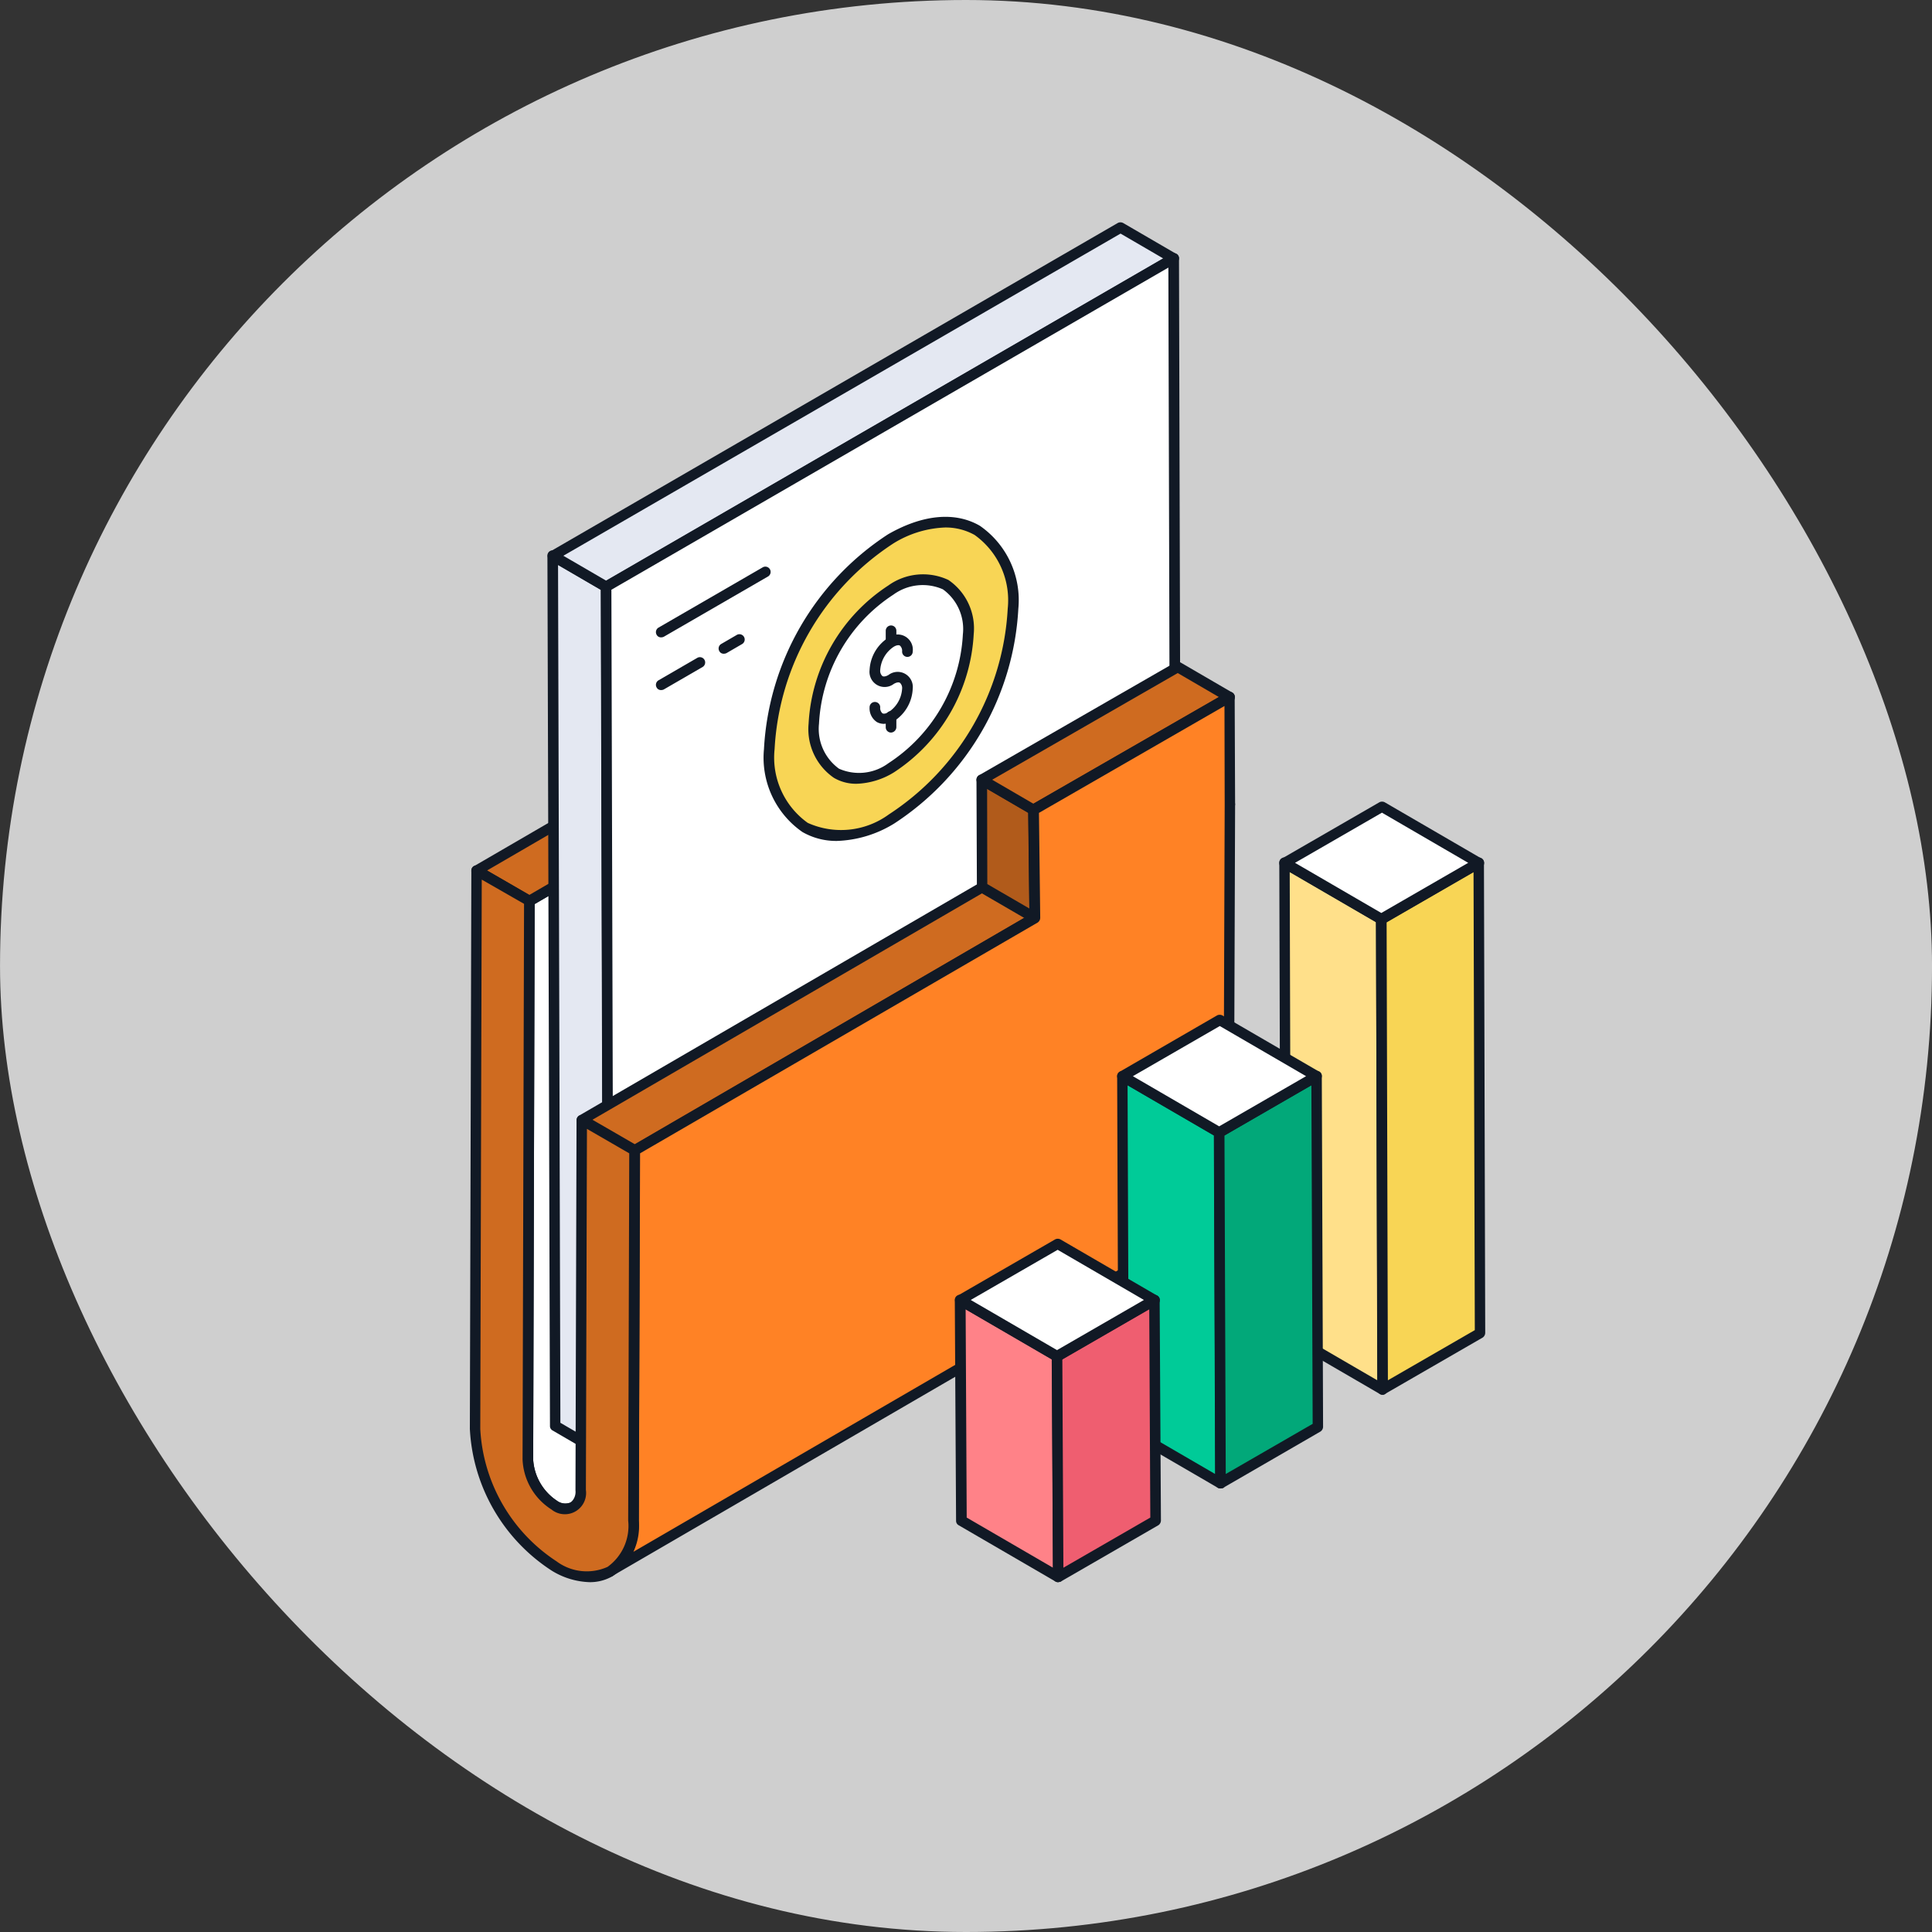 <svg xmlns="http://www.w3.org/2000/svg" width="90.914" height="90.914" viewBox="0 0 90.914 90.914"><rect x="0" y="0" width="90.914" height="90.914" fill="#333333" stroke="none"/><g transform="translate(-1008.141 -687.169)"><g transform="translate(1008.141 687.169)"><rect width="90.914" height="90.914" rx="45.457" transform="translate(0.001)" fill="#e8e8e8" opacity="0.859"/><rect width="90.914" height="90.914" rx="45.457" fill="none"/></g><g transform="translate(1021.141 696.621)"><path d="M41.97,45.18l-28,16.28a.849.849,0,0,1-.88-.09,2.724,2.724,0,0,1-1.24-2.15l.07-26.28L39.93,16.66l-.07,26.28a2.739,2.739,0,0,0,1.24,2.15.811.811,0,0,0,.87.09Z" fill="#fff"/><path d="M13.64,61.8a1.312,1.312,0,0,1-.68-.21,2.93,2.93,0,0,1-1.36-2.36l.07-26.28a.244.244,0,0,1,.12-.21L39.8,16.46a.275.275,0,0,1,.25,0,.24.24,0,0,1,.12.22L40.1,42.96a2.492,2.492,0,0,0,1.12,1.93.626.626,0,0,0,.63.08.249.249,0,1,1,.25.43L14.09,61.68a.892.892,0,0,1-.45.12ZM12.16,33.09l-.07,26.14a2.509,2.509,0,0,0,1.11,1.93.65.65,0,0,0,.64.09L41.12,45.4a1.093,1.093,0,0,1-.15-.08,2.93,2.93,0,0,1-1.36-2.36l.07-25.85Z" fill="#111925"/><path d="M9.42,31.51,37.43,15.23l2.49,1.44L11.91,32.95Z" fill="#cf6b20"/><path d="M11.91,33.2a.238.238,0,0,1-.12-.03L9.3,31.73a.235.235,0,0,1-.12-.21.244.244,0,0,1,.12-.21L37.31,15.03a.275.275,0,0,1,.25,0l2.49,1.44a.235.235,0,0,1,.12.21.244.244,0,0,1-.12.21L12.04,33.16a.284.284,0,0,1-.13.04ZM9.92,31.51l1.99,1.15L39.42,16.67l-1.99-1.15Z" fill="#111925"/><path d="M15.63,59.1l-2.5-1.46L13.01,16.7l2.51,1.46Z" fill="#e4e8f2"/><path d="M15.63,59.35a.238.238,0,0,1-.12-.03L13,57.86a.235.235,0,0,1-.12-.21L12.76,16.7a.245.245,0,0,1,.37-.22l2.51,1.46a.235.235,0,0,1,.12.21l.11,40.94a.275.275,0,0,1-.12.22.159.159,0,0,1-.12.04ZM13.37,57.5l2.01,1.17L15.27,18.3l-2.01-1.17Z" fill="#111925"/><path d="M15.52,18.16,13.01,16.7,39.72,1.25l2.51,1.46Z" fill="#e4e8f2"/><path d="M15.52,18.41a.238.238,0,0,1-.12-.03l-2.51-1.46a.235.235,0,0,1-.12-.21.257.257,0,0,1,.12-.21L39.6,1.04a.275.275,0,0,1,.25,0L42.36,2.5a.235.235,0,0,1,.12.21.257.257,0,0,1-.12.21L15.64,18.37a.245.245,0,0,1-.12.04ZM13.51,16.7l2.01,1.17L41.74,2.71,39.73,1.54Z" fill="#111925"/><path d="M42.23,2.71l.11,40.94L15.63,59.1l-.11-40.94Z" fill="#fff"/><path d="M15.63,59.35a.238.238,0,0,1-.12-.03.235.235,0,0,1-.12-.21l-.11-40.94a.275.275,0,0,1,.12-.22L42.11,2.49a.275.275,0,0,1,.25,0,.235.235,0,0,1,.12.21l.11,40.94a.275.275,0,0,1-.12.22L15.76,59.32a.277.277,0,0,1-.13.03Zm.14-41.05.11,40.37L42.09,43.51,41.98,3.14Z" fill="#111925"/><path d="M14.38,43.24,42.39,26.97l2.49,1.43L16.87,44.68Z" fill="#cf6b20"/><path d="M16.87,44.93a.238.238,0,0,1-.12-.03l-2.49-1.44a.235.235,0,0,1-.12-.21.244.244,0,0,1,.12-.21L42.27,26.76a.275.275,0,0,1,.25,0L45,28.19a.235.235,0,0,1,.12.21.244.244,0,0,1-.12.21L17,44.89a.22.22,0,0,1-.13.04Zm-1.99-1.69,1.99,1.15L44.38,28.4l-1.99-1.15Z" fill="#111925"/><path d="M35.69,33.74,33.21,32.3l-.01-5.06,2.43,1.42Z" fill="#b15b1b"/><path d="M35.69,33.99a.238.238,0,0,1-.12-.03l-2.48-1.44a.235.235,0,0,1-.12-.21l-.02-5.06a.245.245,0,0,1,.37-.22l2.44,1.42a.225.225,0,0,1,.12.21l.06,5.08a.275.275,0,0,1-.12.22.5.5,0,0,1-.13.03Zm-2.23-1.84,1.98,1.15-.05-4.5-1.94-1.13Z" fill="#111925"/><path d="M35.63,28.66,33.2,27.24l9.22-5.31,2.44,1.42Z" fill="#cf6b20"/><path d="M35.63,28.9a.238.238,0,0,1-.12-.03l-2.44-1.42a.235.235,0,0,1-.12-.21.257.257,0,0,1,.12-.21l9.23-5.31a.275.275,0,0,1,.25,0l2.44,1.42a.24.24,0,0,1,.12.22.244.244,0,0,1-.12.21l-9.23,5.31A.507.507,0,0,1,35.63,28.9Zm-1.94-1.66,1.94,1.13,8.73-5.02-1.94-1.13Z" fill="#111925"/><path d="M44.88,28.4l-.06,17.42a2.591,2.591,0,0,1-1.08,2.39L15.73,64.49a2.617,2.617,0,0,0,1.09-2.39l.06-17.42L35.7,33.74l-.06-5.08,9.23-5.31Z" fill="#ff8225"/><path d="M15.73,64.74a.225.225,0,0,1-.21-.12.247.247,0,0,1,.09-.34l.01-.01a2.4,2.4,0,0,0,.96-2.17l.06-17.42a.244.244,0,0,1,.12-.21L35.44,33.6l-.06-4.94a.275.275,0,0,1,.12-.22l9.23-5.31a.275.275,0,0,1,.25,0,.235.235,0,0,1,.12.21l.02,5.06-.06,17.42a2.817,2.817,0,0,1-1.21,2.6l-28,16.27a.01.01,0,0,0-.01.01.15.15,0,0,1-.11.04Zm1.39-19.92L17.06,62.1a3.759,3.759,0,0,1-.27,1.48L43.61,48a2.368,2.368,0,0,0,.96-2.18l.06-17.42-.01-4.63L35.89,28.8l.06,4.94a.275.275,0,0,1-.12.22Z" fill="#111925"/><path d="M11.91,32.95l-.07,26.28a2.739,2.739,0,0,0,1.24,2.15c.69.4,1.25.08,1.25-.71l.05-17.42,2.49,1.44L16.82,62.1c-.01,2.37-1.68,3.32-3.74,2.13a8.211,8.211,0,0,1-3.72-6.44l.07-26.28Z" fill="#cf6b20"/><path d="M14.75,65a3.588,3.588,0,0,1-1.8-.55,8.459,8.459,0,0,1-3.84-6.66l.07-26.28a.244.244,0,0,1,.12-.21.275.275,0,0,1,.25,0l2.49,1.44a.24.24,0,0,1,.12.22l-.07,26.28a2.492,2.492,0,0,0,1.12,1.93.659.659,0,0,0,.63.09.65.65,0,0,0,.24-.58l.05-17.42a.244.244,0,0,1,.12-.21.275.275,0,0,1,.25,0l2.49,1.44a.24.24,0,0,1,.12.22L17.06,62.1a2.841,2.841,0,0,1-1.22,2.61,2.114,2.114,0,0,1-1.09.29ZM9.67,31.94,9.6,57.79a7.944,7.944,0,0,0,3.59,6.23,2.384,2.384,0,0,0,2.4.26,2.372,2.372,0,0,0,.97-2.18l.05-17.28-1.99-1.15-.05,16.99a1,1,0,0,1-1.62.92,2.93,2.93,0,0,1-1.36-2.36l.07-26.14Z" fill="#111925"/><path d="M47.45,31.15l.05,22.14,4.56,2.64L52,33.8Z" fill="#ffe08a"/><path d="M52.06,56.18a.238.238,0,0,1-.12-.03L47.38,53.5a.235.235,0,0,1-.12-.21L47.2,31.15a.245.245,0,0,1,.37-.22l4.56,2.65a.235.235,0,0,1,.12.21l.06,22.13a.275.275,0,0,1-.12.22A.22.22,0,0,1,52.06,56.18Zm-4.31-3.04,4.06,2.36-.06-21.56-4.06-2.36Z" fill="#111925"/><path d="M52,33.8l.06,22.13,4.59-2.64-.06-22.14Z" fill="#f8d555"/><path d="M52.06,56.18a.238.238,0,0,1-.12-.03.235.235,0,0,1-.12-.21L51.75,33.8a.275.275,0,0,1,.12-.22l4.59-2.65a.275.275,0,0,1,.25,0,.235.235,0,0,1,.12.21l.06,22.13a.275.275,0,0,1-.12.22l-4.59,2.65a.175.175,0,0,1-.12.04Zm.19-22.24.06,21.56,4.09-2.36-.06-21.56Z" fill="#111925"/><path d="M47.45,31.15,52,33.8l4.59-2.65L52.03,28.5Z" fill="#fff"/><path d="M52,34.05a.238.238,0,0,1-.12-.03l-4.56-2.65a.235.235,0,0,1-.12-.21.244.244,0,0,1,.12-.21l4.59-2.65a.275.275,0,0,1,.25,0l4.56,2.65a.235.235,0,0,1,.12.21.244.244,0,0,1-.12.21l-4.59,2.65A.277.277,0,0,1,52,34.05Zm-4.06-2.9L52,33.51l4.09-2.36-4.06-2.36Z" fill="#111925"/><path d="M39.82,41.19l.05,16.5,4.56,2.65-.06-16.51Z" fill="#00cb98"/><path d="M44.43,60.59a.238.238,0,0,1-.12-.03l-4.56-2.65a.235.235,0,0,1-.12-.21l-.06-16.5a.245.245,0,0,1,.37-.22l4.56,2.65a.235.235,0,0,1,.12.21l.06,16.51a.275.275,0,0,1-.12.22A.688.688,0,0,1,44.43,60.59Zm-4.31-3.04,4.06,2.36-.06-15.93-4.06-2.36Z" fill="#111925"/><path d="M44.37,43.83l.06,16.51,4.58-2.65-.06-16.5Z" fill="#02a879"/><path d="M44.43,60.59a.238.238,0,0,1-.12-.03.235.235,0,0,1-.12-.21l-.06-16.51a.275.275,0,0,1,.12-.22l4.58-2.65a.275.275,0,0,1,.25,0,.235.235,0,0,1,.12.21l.06,16.51a.275.275,0,0,1-.12.22l-4.58,2.65a.345.345,0,0,1-.13.03Zm.19-16.61.06,15.93,4.09-2.36-.06-15.93Z" fill="#111925"/><path d="M39.82,41.19l4.55,2.64,4.58-2.64L44.4,38.54Z" fill="#fff"/><path d="M44.37,44.08a.238.238,0,0,1-.12-.03L39.69,41.4a.235.235,0,0,1-.12-.21.244.244,0,0,1,.12-.21l4.58-2.65a.275.275,0,0,1,.25,0l4.56,2.65a.235.235,0,0,1,.12.21.244.244,0,0,1-.12.21L44.5,44.05A.308.308,0,0,1,44.37,44.08Zm-4.06-2.89,4.06,2.36,4.09-2.36L44.4,38.83Z" fill="#111925"/><path d="M32.18,51.72l.06,10.38,4.55,2.65-.05-10.38Z" fill="#ff8288"/><path d="M36.79,65a.238.238,0,0,1-.12-.03l-4.56-2.65a.235.235,0,0,1-.12-.21l-.06-10.38a.245.245,0,0,1,.37-.22l4.56,2.65a.235.235,0,0,1,.12.21l.06,10.38a.275.275,0,0,1-.12.22A.5.5,0,0,1,36.79,65Zm-4.3-3.04,4.06,2.36-.05-9.8-4.06-2.36Z" fill="#111925"/><path d="M36.74,54.37l.05,10.38,4.59-2.65-.06-10.38Z" fill="#ef5e70"/><path d="M36.79,65a.238.238,0,0,1-.12-.03.235.235,0,0,1-.12-.21l-.06-10.38a.275.275,0,0,1,.12-.22l4.59-2.65a.275.275,0,0,1,.25,0,.235.235,0,0,1,.12.21l.06,10.38a.275.275,0,0,1-.12.22l-4.59,2.65A.5.5,0,0,1,36.79,65Zm.2-10.49.05,9.81,4.09-2.36-.05-9.81Z" fill="#111925"/><path d="M32.18,51.72l4.56,2.65,4.58-2.65-4.55-2.65Z" fill="#fff"/><path d="M36.74,54.62a.238.238,0,0,1-.12-.03l-4.56-2.65a.235.235,0,0,1-.12-.21.244.244,0,0,1,.12-.21l4.59-2.65a.275.275,0,0,1,.25,0l4.56,2.65a.235.235,0,0,1,.12.21.244.244,0,0,1-.12.21l-4.59,2.65A.79.79,0,0,1,36.74,54.62Zm-4.06-2.9,4.06,2.36,4.09-2.36-4.06-2.36Z" fill="#111925"/><path d="M28.91,15.91c3.16-1.83,5.74-.36,5.75,3.28a12.578,12.578,0,0,1-5.71,9.89c-3.16,1.83-5.74.36-5.75-3.28a12.609,12.609,0,0,1,5.71-9.89Z" fill="#f8d555"/><path d="M26.38,30.12a3.181,3.181,0,0,1-1.62-.42,4.254,4.254,0,0,1-1.81-3.9,12.879,12.879,0,0,1,5.84-10.11c1.62-.93,3.15-1.08,4.32-.4a4.254,4.254,0,0,1,1.81,3.9A12.894,12.894,0,0,1,29.08,29.3a5.466,5.466,0,0,1-2.7.82Zm5.1-14.75a4.962,4.962,0,0,0-2.44.75,12.337,12.337,0,0,0-5.59,9.68,3.775,3.775,0,0,0,1.56,3.47,3.815,3.815,0,0,0,3.82-.4,12.352,12.352,0,0,0,5.59-9.68,3.775,3.775,0,0,0-1.56-3.47,2.8,2.8,0,0,0-1.38-.35Z" fill="#111925"/><path d="M28.92,18.32c2.01-1.16,3.64-.23,3.65,2.08a7.981,7.981,0,0,1-3.63,6.28c-2.01,1.16-3.64.23-3.65-2.08a8.008,8.008,0,0,1,3.63-6.28Z" fill="#fff"/><path d="M27.31,27.43a2.061,2.061,0,0,1-1.07-.28,2.781,2.781,0,0,1-1.19-2.55,8.282,8.282,0,0,1,3.75-6.5,2.808,2.808,0,0,1,2.83-.26,2.76,2.76,0,0,1,1.19,2.55,8.3,8.3,0,0,1-3.75,6.5A3.564,3.564,0,0,1,27.31,27.43Zm1.73-8.9a7.714,7.714,0,0,0-3.5,6.07,2.313,2.313,0,0,0,.94,2.12,2.327,2.327,0,0,0,2.33-.26,7.712,7.712,0,0,0,3.5-6.06,2.3,2.3,0,0,0-.94-2.12,2.348,2.348,0,0,0-2.33.25Z" fill="#111925"/><path d="M28.59,24.61a.69.69,0,0,1-.32-.08.775.775,0,0,1-.35-.7.25.25,0,0,1,.5,0,.334.334,0,0,0,.1.28c.06.04.17.02.29-.05a1.415,1.415,0,0,0,.64-1.1.334.334,0,0,0-.1-.28c-.06-.04-.17-.02-.29.05a.713.713,0,0,1-1.14-.65,1.915,1.915,0,0,1,.89-1.53.714.714,0,0,1,1.14.66.25.25,0,1,1-.5,0,.334.334,0,0,0-.1-.28c-.06-.04-.17-.02-.29.05a1.431,1.431,0,0,0-.64,1.1.334.334,0,0,0,.1.28c.06.04.17.02.29-.05a.713.713,0,0,1,1.14.65,1.915,1.915,0,0,1-.89,1.53,1.21,1.21,0,0,1-.47.12Z" fill="#111925"/><path d="M28.93,20.99a.248.248,0,0,1-.25-.25v-.51a.25.25,0,1,1,.5,0v.51A.261.261,0,0,1,28.93,20.99Z" fill="#111925"/><path d="M28.93,25.02a.248.248,0,0,1-.25-.25v-.51a.25.25,0,1,1,.5,0v.51A.261.261,0,0,1,28.93,25.02Z" fill="#111925"/><path d="M18.11,20.29l4.92-2.84" fill="#fff"/><path d="M18.11,20.54a.225.225,0,0,1-.21-.12.247.247,0,0,1,.09-.34l4.91-2.84a.249.249,0,0,1,.25.43l-4.91,2.84a.277.277,0,0,1-.13.03Z" fill="#111925"/><path d="M21.06,21.06l.74-.42" fill="#fff"/><path d="M21.06,21.31a.225.225,0,0,1-.21-.12.247.247,0,0,1,.09-.34l.74-.43a.249.249,0,0,1,.25.43l-.74.43a.277.277,0,0,1-.13.03Z" fill="#111925"/><path d="M18.11,22.77l1.83-1.06" fill="#fff"/><path d="M18.11,23.02a.225.225,0,0,1-.21-.12.247.247,0,0,1,.09-.34l1.83-1.06a.249.249,0,0,1,.25.43l-1.83,1.06a.277.277,0,0,1-.13.03Z" fill="#111925"/></g></g></svg>